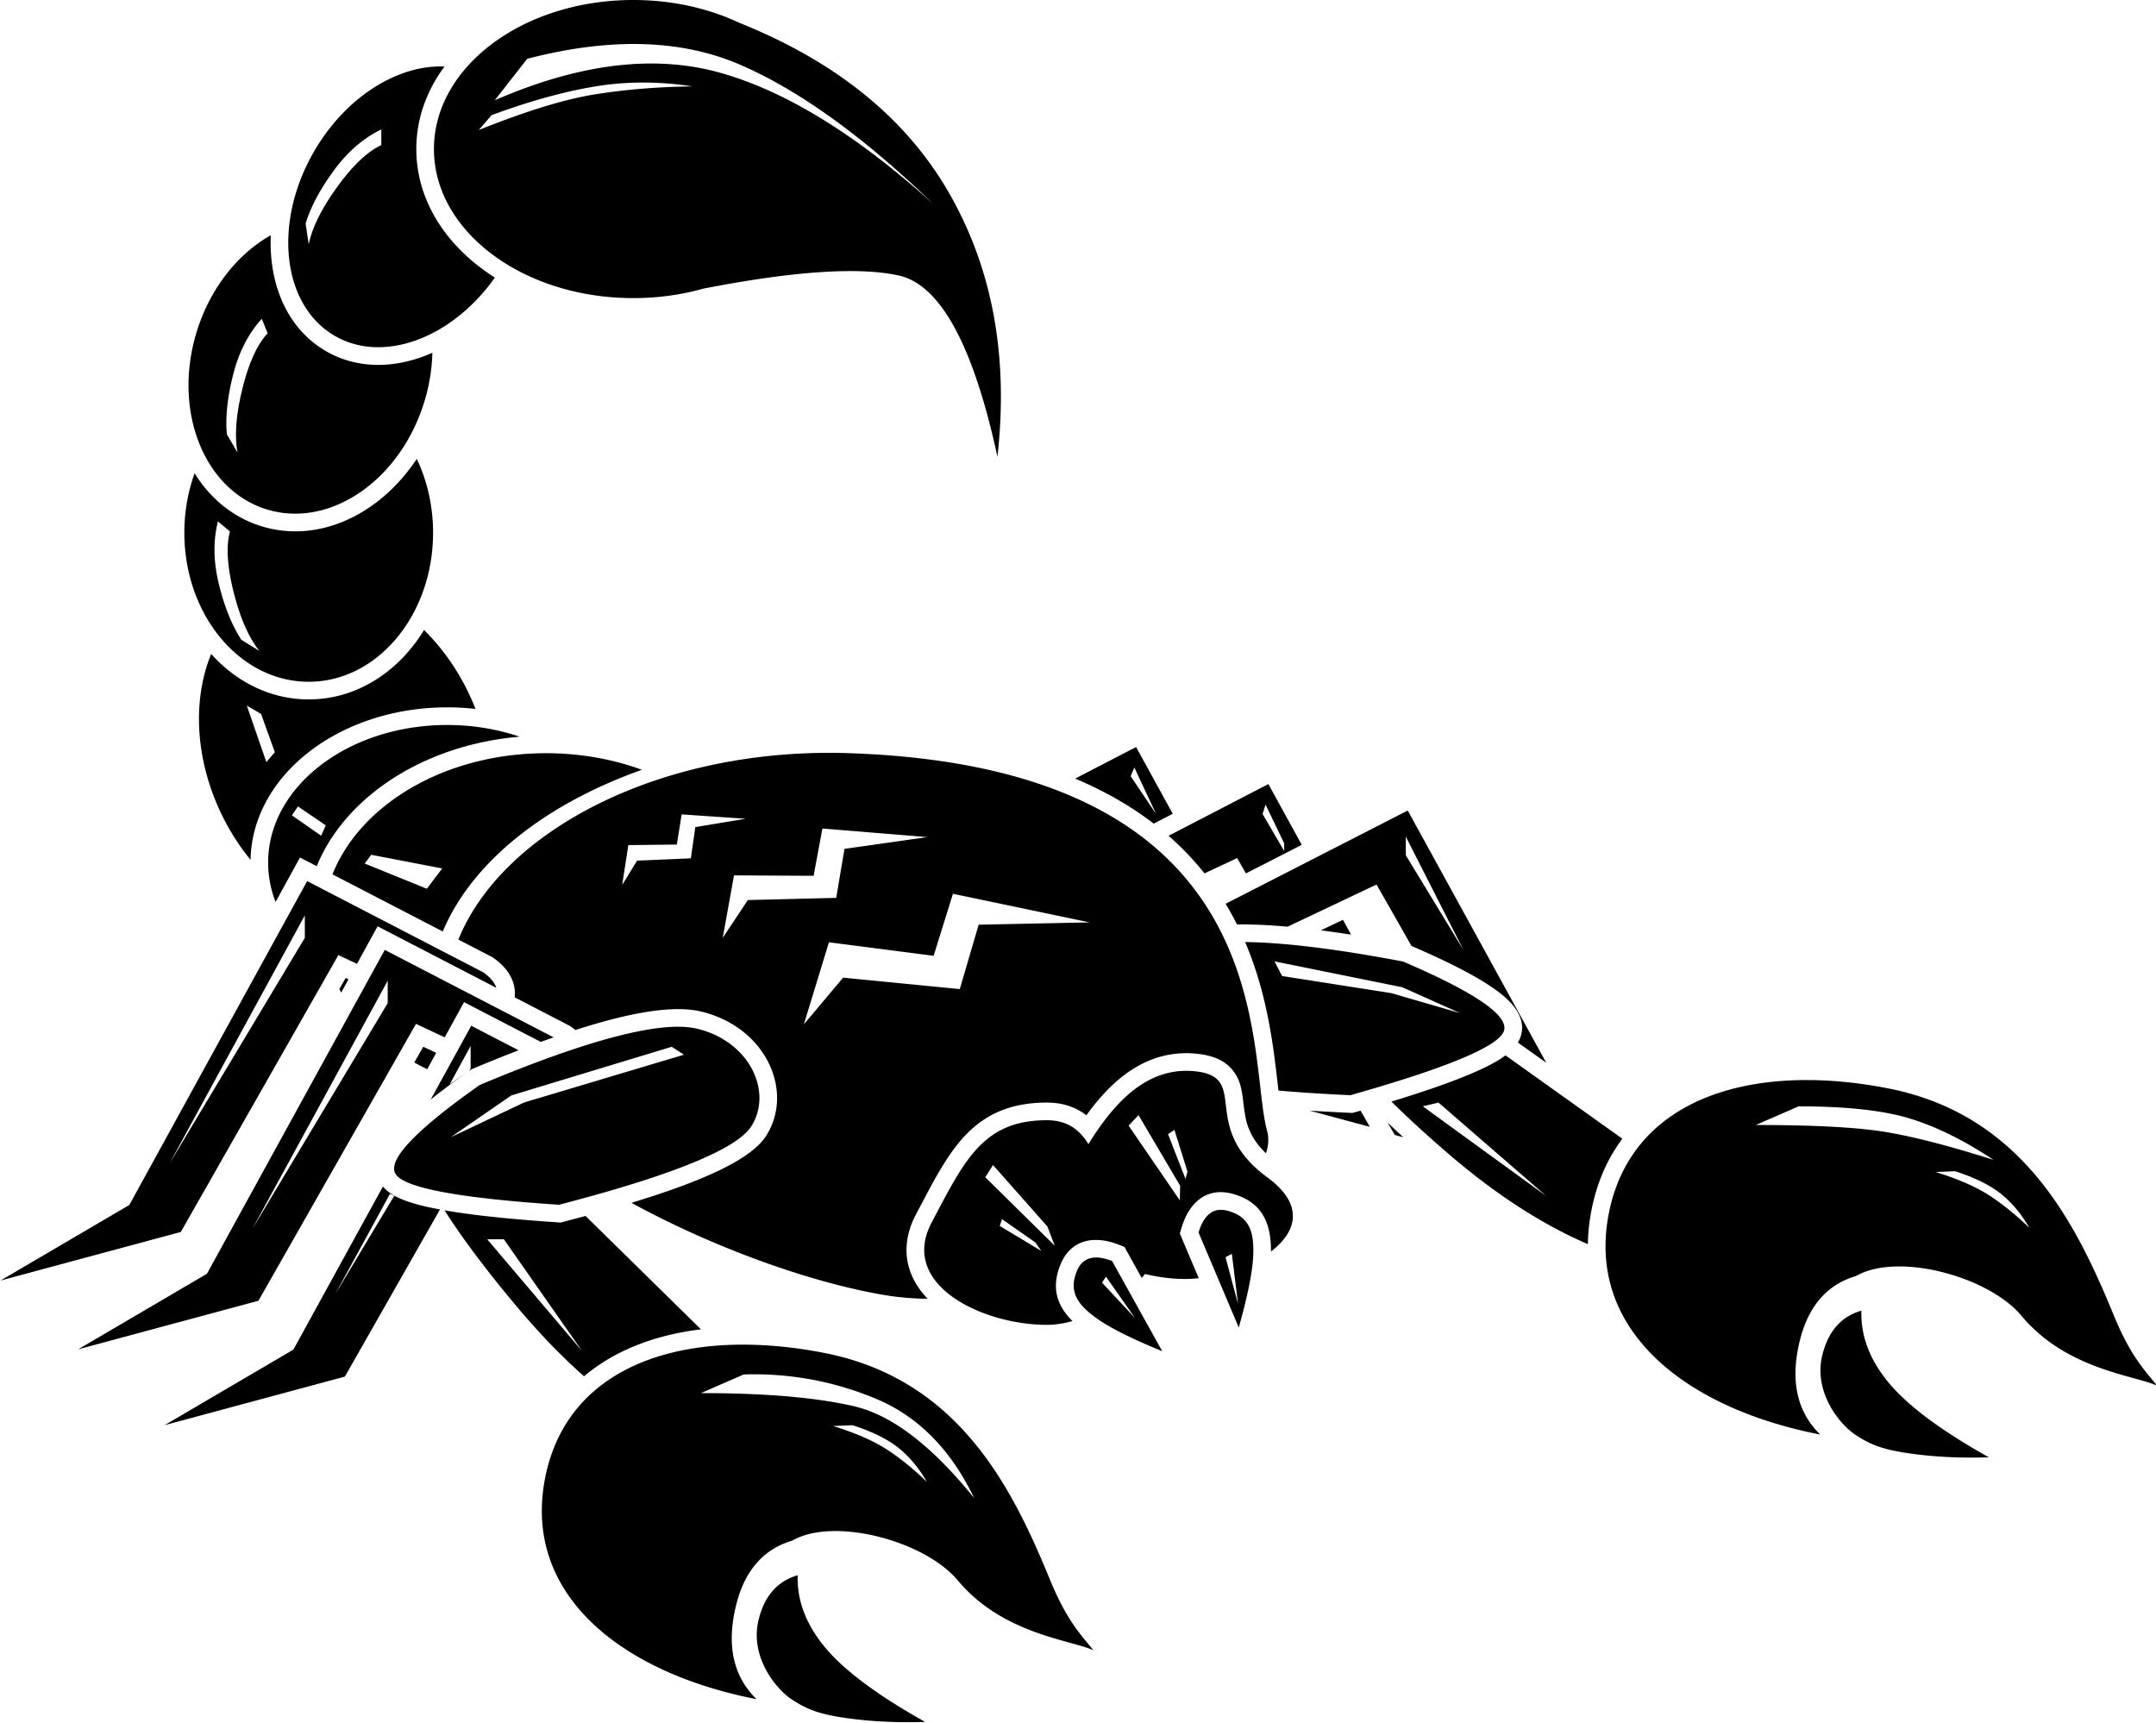 <?xml version="1.0" standalone="no"?><!DOCTYPE svg PUBLIC "-//W3C//DTD SVG 1.1//EN" "http://www.w3.org/Graphics/SVG/1.1/DTD/svg11.dtd"><svg t="1622085451867" class="icon" viewBox="0 0 1281 1024" version="1.1" xmlns="http://www.w3.org/2000/svg" p-id="2153" xmlns:xlink="http://www.w3.org/1999/xlink" width="250.195" height="200"><defs><style type="text/css">@font-face { font-family: rbicon; src: url("chrome-extension://dipiagiiohfljcicegpgffpbnjmgjcnf/fonts/rbicon.woff2") format("woff2"); font-weight: normal; font-style: normal; }
</style></defs><path d="M473.943 935.983c-0.465 15.06 5.01 29.413 16.428 43.06 11.418 13.646 31.183 28.341 59.296 44.08-15.061 0.474-29.078-0.079-42.049-1.656-19.457-2.367-27.381-5.198-37.275-11.772-9.894-6.576-24.82-25.686-19.657-47.087 3.442-14.268 11.194-23.142 23.257-26.625z m15.547-132.151c80.44 15.637 112.168 80.71 134.539 135.219 10.359 25.24 19.58 33.724 25.599 41.524-12.746-6.084-53.792-9.394-80.556-41.524-19.571-23.494-73.489-37.929-98.282-23.664-15.954 4.683-28.278 16.55-33.651 39.304-5.813 24.618-0.516 42.008 11.951 54.529l0.379 0.377-2.383-0.474C367.885 993.033 310.575 946.65 323.84 878.408c13.4-68.934 85.209-90.209 165.65-74.573z m30.917 27.264c-25.034-10.439-51.203-15.246-78.507-14.422l-25.428 11.084c38.409 0 68.791 2.62 91.146 7.858 22.356 5.238 46.087 23.415 71.197 54.533-13.904-28.931-33.373-48.615-58.408-59.052z m-13.86 15.742l-11.588 0.472c13.053 4.033 23.515 8.559 31.387 13.579 7.871 5.02 15.995 11.566 24.373 19.638-4.753-8.254-10.363-14.982-16.827-20.182-6.467-5.201-15.58-9.703-27.344-13.507z m599.405-68.071c-0.465 15.06 5.01 29.413 16.428 43.06 11.418 13.646 31.183 28.341 59.296 44.08-15.061 0.474-29.078-0.079-42.049-1.656-19.457-2.367-27.381-5.198-37.275-11.772-9.894-6.576-24.82-25.686-19.657-47.087 3.442-14.268 11.194-23.142 23.257-26.625z m15.547-132.151c80.44 15.637 112.168 80.71 134.539 135.219 10.359 25.24 19.58 33.724 25.599 41.524-12.746-6.084-53.792-9.394-80.556-41.524-19.571-23.494-73.489-37.929-98.283-23.664-15.953 4.683-28.277 16.55-33.649 39.304-5.813 24.618-0.516 42.008 11.951 54.529l0.379 0.377-2.383-0.474C999.894 835.817 942.583 789.434 955.848 721.192c13.4-68.934 85.209-90.209 165.65-74.573zM227.519 705.009c3.049 3.687 7.863 6.521 14.707 8.888l0.961 0.325c0.811 0.269 1.651 0.531 2.517 0.789l1.053 0.305 1.08 0.302 0.549 0.149 1.12 0.293 1.147 0.29 1.174 0.285 1.202 0.282 1.228 0.278 1.258 0.275 1.284 0.271 1.312 0.268 1.341 0.266 1.963 0.374-56.51 99.308-107.125 28.863 76.529-44.898 53.21-96.914z m36.581 14.127l0.252 0.045 1.463 0.253 2.253 0.374 2.323 0.367 1.587 0.241 1.617 0.241 2.484 0.353 2.554 0.347 1.741 0.23 2.67 0.337 2.739 0.332 2.809 0.327 1.911 0.214 2.924 0.317 2.995 0.311 3.064 0.305 3.134 0.3 2.128 0.196 2.159 0.194 3.297 0.286 3.367 0.28 3.437 0.275 2.33 0.18 3.553 0.264 3.624 0.26 4.94 0.336 1.692 0.112 3.757-0.978 4.176-1.101c1.378-0.366 2.746-0.731 4.099-1.094l2.725-0.738 68.569 67.369c-27.821 3.402-51.578 12.776-69.453 27.908-12.962-11.461-25.734-24.624-38.316-39.484-18.549-21.909-33.417-41.629-44.603-59.159z m35.277 17.202h-9.905l56.441 66.513-46.536-66.513z m360.966 12.776l0.422 0.161L690.544 802.85c-17.86-7.278-30.771-13.735-38.735-19.374-11.945-8.457-16.934-16.261-11.945-28.315 3.281-7.928 10.108-9.944 20.479-6.048zM228.613 564.405l100.317 51.969a648.954 648.954 0 0 0-7.603 2.718l-45.62-23.632-11.479 20.904-17.064-7.994L153.548 772.888 46.423 801.751l76.529-44.898L228.613 564.405z m501.022 155.069c12.569 3.49 15.648 12.225 14.958 26.845-0.459 9.747-3.319 23.897-8.581 42.451l-23.883-56.451c3.291-10.89 9.127-15.172 17.507-12.846z m-19.329-82.91c32.966 3.547 1.369 32.742 42.788 63.088 22.232 16.289 17.246 32.463 2.061 43.951 0.148-18.326-6.372-29.69-22.716-34.228-14.529-4.033-25.55 4.054-30.343 19.914l-1.097 3.626 11.246 26.58c-2.803 0.296-5.565 0.45-8.249 0.45-7.617 0-15.732-1.029-23.666-2.977a59.702 59.702 0 0 1-1.986 2.359l-1.882-3.387h-0.002l-8.375-15.07-3.532-1.37-0.505-0.192-0.265-0.099a48.303 48.303 0 0 0-0.264-0.096l-0.097-0.036-0.122-0.044 0.021 0.007-0.038-0.013-0.233-0.083 0.174 0.062-0.175-0.062-0.147-0.051-0.211-0.072a46.099 46.099 0 0 0-0.356-0.119l-0.538-0.175a46.272 46.272 0 0 0-1.055-0.321l-0.089-0.026 0.034 0.009-0.21-0.06-0.141-0.04 0.042 0.012 0.255 0.073-0.42-0.119 0.07 0.02-0.156-0.044 0.086 0.024-0.104-0.028-0.026-0.007-0.028-0.007h0.002l-0.044-0.012-0.063-0.017a41.147 41.147 0 0 0-0.262-0.07l0.144 0.039-0.216-0.058-0.023-0.006a40.09 40.09 0 0 0-0.69-0.173l-0.344-0.081 0.344 0.081-0.052-0.013-0.149-0.035-0.201-0.047 0.059 0.014-0.166-0.038-0.187-0.042-0.241-0.052-0.147-0.031-0.131-0.027-0.225-0.046 0.066 0.014a35.475 35.475 0 0 0-2.091-0.36l-0.016-0.003-0.03-0.004-0.159-0.021-0.147-0.02-0.024-0.003-0.075-0.009-0.174-0.022h-0.002l-0.046-0.005-0.264-0.031 0.241 0.028-0.161-0.019-0.129-0.015-0.5-0.05a31.305 31.305 0 0 0-0.545-0.047l-0.21-0.016-0.081-0.005-0.015-0.001 0.01 0.001-0.027-0.002-0.065-0.004-0.219-0.014-0.059-0.003-0.265-0.014 0.068 0.003-0.066-0.003-0.028-0.001-0.042-0.002-0.184-0.007-0.063-0.002-0.081-0.002-0.037-0.002-0.042-0.001h0.001l-0.025-0.001-0.029-0.001h-0.042 0.042l0.018 0.001h0.012l0.023 0.001-0.035-0.001-0.04-0.001-0.083-0.002-0.535-0.007-0.47 0.001-0.092 0.001-0.28 0.005-0.223 0.006h-0.007l-0.123 0.005-0.071 0.002-0.029 0.001-0.122 0.005-0.048 0.002-0.047 0.003h-0.013l-0.021 0.001-0.052 0.003-0.086 0.005-0.18 0.01-0.184 0.013-0.073 0.004 0.21-0.014-0.388 0.028-0.145 0.012-0.304 0.028-0.094 0.009-0.036 0.003-0.009 0.001 0.006-0.001h0.003l0.019-0.001-0.021 0.001-0.01 0.001-0.073 0.008 0.019-0.002-0.314 0.036 0.189-0.022-0.029 0.004c-0.081 0.008-0.16 0.018-0.241 0.028l0.073-0.009-0.156 0.019-0.049 0.006-0.015 0.002-0.014 0.002-0.066 0.008-0.226 0.031 0.088-0.013-0.173 0.024-0.007 0.001-0.042 0.006 0.035-0.005-0.037 0.006-0.202 0.029 0.064-0.009-0.136 0.021-0.087 0.015-0.374 0.064-0.191 0.036-0.203 0.039-0.121 0.024-0.078 0.016-0.21 0.045-0.245 0.055-0.056 0.013 0.053-0.013-0.149 0.035-0.047 0.012-0.028 0.006 0.021-0.004-0.055 0.013-0.44 0.111-0.451 0.124-0.214 0.063-0.042 0.012-0.156 0.046-0.015 0.006-0.048 0.014-0.353 0.114a21.172 21.172 0 0 0-0.397 0.135c-5.699 2.005-10.239 6.358-13.037 13.12-5.5 13.29-2.784 24.036 7.032 33.804-5.114 1.431-10.25 2.24-15.212 2.24-37.815 0-88.13-23.523-68.47-60.79 19.661-37.268 30.655-60.79 68.47-60.79 12.452 0 19.616 5.916 24.68 14.209 16.784-27.192 36.519-46.177 63.628-43.261zM657.143 758.567l-2.388 3.53 19.612 21.039-17.225-24.568z m74.775-13.54l-3.765 1.996 7.439 27.783-3.675-29.779zM505.187 447.541c258.861 9.098 235.232 179.184 247.631 224.253 1.188 4.314 0.914 8.838-0.631 13.479h-0.01c-4.519-4.343-7.592-8.731-9.611-13.308l-0.258-0.594-0.243-0.582-0.231-0.572-0.217-0.566-0.204-0.565-0.099-0.282-0.189-0.566-0.179-0.57-0.17-0.58-0.082-0.293-0.158-0.597-0.151-0.613-0.145-0.633-0.139-0.655-0.136-0.68-0.13-0.709-0.192-1.125-0.189-1.205-0.186-1.3-0.189-1.401-0.259-2.048-0.202-1.664-0.204-1.602-0.138-1.01-0.141-0.967-0.146-0.927-0.151-0.889-0.157-0.853a50.45 50.45 0 0 0-0.082-0.414l-0.17-0.804-0.178-0.775c-0.859-3.548-2.06-6.205-4.119-9.065-4.53-6.297-11.66-9.634-21.704-10.716-18.891-2.033-35.657 4.616-50.576 18.688-5.333 5.029-10.398 10.935-15.379 17.857-6.366-4.942-14.156-7.553-23.474-7.553-15.947 0-28.708 3.765-39.443 11.543-8.563 6.205-15.504 14.551-22.913 26.733l-0.891 1.481-0.897 1.518-1.453 2.49-0.632 1.097-1.095 1.943-1.067 1.945-1.918 3.574-7.431 14.055c-9.836 18.648-6.413 36.403 6.964 50.213-8.757-0.131-17.239-0.832-25.305-2.17-42.161-6.982-100.149-27.221-150.734-54.865 45.595-13.869 71.761-26.64 80.152-39.985 8.309-13.215 8.381-29.714 0.841-44.15-7.504-14.368-21.685-25.202-39.506-29.501-15.778-3.807-40.479-0.103-74.796 10.959a41.236 41.236 0 0 0-2.3-1.76l-0.939-0.656-32.823-17.004c0.949-8.897-3.609-16.989-12.355-23.216l-0.939-0.656-20.166-10.446C298.501 493.577 393.013 443.598 505.187 447.541zM231.693 709.372l-32.569 59.724 35.126-58.589-2.557-1.135zM182.497 523.529l104.592 54.185c4.135 2.879 6.731 5.95 7.79 9.215l-70.527-36.537-12.238 22.287-11.065-5.184L107.431 732.012 0.306 760.875l76.529-44.898L182.496 523.529z m412.839 200.861l-1.323 4.051 24.651 14.818-3.479-5.017-19.851-13.852z m-5.322-32.137l-4.605 7.235 41.278 40.693-4.38-11.43-32.292-36.498z m304.477-65.173l69.433 49.519c-8.887 11.916-15.164 26.131-18.363 42.592-1.333 6.855-2.025 13.55-2.107 20.067-27.426-11.83-55.129-29.797-83.106-53.901-12.54-10.803-23.755-21.08-33.651-30.828l2.118-0.646 3.096-0.956 2.025-0.633 3.958-1.254 1.933-0.62 2.84-0.923 1.856-0.611 1.825-0.608 2.679-0.901 1.748-0.597 1.717-0.594 2.518-0.883 1.64-0.584 1.61-0.58 1.578-0.576 1.548-0.572 2.264-0.851 1.472-0.563 1.44-0.559 2.104-0.831 1.365-0.549 1.333-0.545 1.324-0.55 1.316-0.555 1.286-0.552 1.256-0.548 0.618-0.273 1.212-0.545 1.183-0.542c0.39-0.179 0.775-0.36 1.154-0.539l1.126-0.537c0.184-0.09 0.369-0.178 0.551-0.268l1.082-0.535 1.053-0.533c0.173-0.088 0.346-0.177 0.516-0.266l1.01-0.531 0.982-0.53a81.189 81.189 0 0 0 2.775-1.592l0.87-0.53a54.555 54.555 0 0 0 3.813-2.585zM230.365 582.695l-80.502 147.623 80.502-134.272v-13.351z m931.248 113.216l-11.588 0.472c13.053 4.034 23.515 8.56 31.387 13.58 7.871 5.02 15.995 11.566 24.373 19.638-4.753-8.254-10.363-14.982-16.827-20.182-6.467-5.201-15.58-9.703-27.344-13.507z m-747.401-84.666c31.361 7.567 45.019 37.578 32.251 57.884-8.511 13.537-46.617 29.109-114.314 46.714-59.281-3.934-91.612-9.97-96.992-18.107-5.382-8.139 11.257-25.836 49.915-53.094 65.186-27.308 108.233-38.441 129.139-33.397z m262.252 51.344l-5.901 6.224 30.425 44.421 0.21-8.655-24.734-41.989z m178.24-7.453l-9.328 2.229 73.34 53.271-64.012-55.5zM697.798 671.381l-3.794 2.524 10.38 26.643 1.147-4.462-7.733-24.704zM181.104 543.915L100.602 691.536l80.502-134.272v-13.351z m887.563 113.45l-25.428 11.083c35.573 0 61.74 1.462 78.5 4.386 16.76 2.923 37.667 8.37 62.719 16.34-17.657-11.709-34.349-19.938-50.072-24.686-15.724-4.748-37.629-7.123-65.718-7.123z m-669.53-35.395L303.84 650.874 267.791 675.737l43.647-20.679 94.912-28.372-7.215-4.716z m425.374 45.053a631.722 631.722 0 0 0 9.265 8.715l-5.083-1.371-0.56-0.981-3.622-6.363z m-46.385-7.11l0.479 0.031 2.781 0.178 2.816 0.171 2.854 0.168 2.89 0.16 4.404 0.232 4.486 0.22 3.035 0.14 1.694 0.077 4.028-1.142 0.818-0.234 5.482 9.635-35.766-9.636zM279.971 609.474l28.144 14.578a929.619 929.619 0 0 0-13.292 5.246l-3.875 1.572-3.93 1.611c-1.319 0.545-2.646 1.095-3.983 1.652l-3.069 1.284-1.204 0.849 0.865-1.441v-13.351l-12.429 22.793 10.442-7.207-1.281 0.91-1.744 1.247-1.714 1.234-1.683 1.221-1.653 1.207-1.622 1.195-1.592 1.183-1.562 1.17-1.53 1.156-1.501 1.145-1.47 1.132-1.44 1.118-1.41 1.106-1.38 1.094-0.144 0.114 24.058-43.818z m459.828-49.725c23.265 0.267 54.527 4.121 93.787 11.561 43.481 18.625 63.436 32.476 59.864 41.555-3.571 9.079-33.94 21.705-91.108 37.879-15.736-0.71-29.984-1.629-42.742-2.76l-0.081-0.692-0.884-7.662-0.438-3.702-0.35-2.861-0.245-1.949-0.255-1.973-0.266-1.999-0.279-2.026-0.291-2.052-0.152-1.048-0.311-2.075-0.327-2.113-0.523-3.211-0.285-1.677c-0.191-1.111-0.386-2.207-0.585-3.296l-0.304-1.628-0.42-2.191-0.311-1.562c-2.83-14.016-6.521-27.032-11.436-39.504l-0.551-1.384-1.014-2.467-0.493-1.163z m-488.314 62.221l7.689 3.602-5.341 9.73a140.544 140.544 0 0 1-7.662-3.993l5.314-9.339zM836.427 481.605l82.29 149.878-16.88-12.039a17.818 17.818 0 0 0 1.367-2.744c2.358-5.992 0.978-12.124-2.958-17.633-2.862-4.007-7.215-7.922-13.107-12.011-0.485-0.336-0.982-0.676-1.491-1.017l-1.033-0.684-1.066-0.691-1.097-0.696-0.56-0.349-1.146-0.704-1.176-0.711-1.208-0.715-1.241-0.721-1.272-0.727-1.304-0.733-1.336-0.739-0.68-0.371-1.383-0.747-1.417-0.753-1.448-0.76-1.48-0.765-0.753-0.384-1.528-0.775a332.784 332.784 0 0 0-0.777-0.389l-1.577-0.783-1.609-0.788-1.641-0.796-1.673-0.801-1.706-0.807-2.62-1.222-1.786-0.823-1.818-0.828-1.852-0.835-2.838-1.264-1.933-0.851-1.965-0.856-2.073-0.895-20.773-36.506-52.848 25.051-0.957-0.084c-1.062-0.092-2.112-0.179-3.153-0.262l-2.322-0.176c-1.153-0.084-2.292-0.161-3.417-0.234l-2.234-0.134-1.104-0.062-2.18-0.109c-0.361-0.017-0.72-0.034-1.077-0.048l-2.127-0.085c-0.351-0.013-0.702-0.025-1.05-0.036l-2.073-0.06-1.024-0.024-2.021-0.034c-1.824-0.024-3.603-0.026-5.34-0.008a177.784 177.784 0 0 0-5.865-10.779l-0.883-1.478L836.427 481.605z m-270.233 49.457l-11.47 36.855-62.204-8.026-14.897 48.732 23.328-27.72 69.311 6.795 11.219-38.268 65.935-1.363-81.223-17.003z m191.088 40.174l4.483 8.694 64.933 10.173 40.824 11.867-34.346-15.366-75.893-15.366z m-551.912 9.857l1.691 0.791-4.307 7.845a90.109 90.109 0 0 1-1.13-2.054l3.746-6.582z m629.901-83.966v11.049l34.346 56.466-34.346-67.515z m-346.634-4.845l-5.224 28.098-47.298-0.243-6.706 37.128 14.934-22.468 52.505-1.308 4.907-29.112 49.234-6.989-62.353-5.105z m309.279 54.269l4.822 8.784-1.247-0.193-2.878-0.434-2.841-0.418c-0.941-0.136-1.876-0.269-2.806-0.4l-2.77-0.385-2.735-0.368c-0.453-0.061-0.903-0.119-1.353-0.178l-1.347-0.173 13.155-6.235zM324.389 447.541c20.41 0 39.742 3.536 57.012 9.852-57.488 20.387-100.899 54.652-118.336 96.069l-65.519-33.942C214.107 477.855 264.632 447.541 324.389 447.541z m-58.694-16.77c15.307 0 29.857 2.484 43.008 6.956-56.489 4.818-103.49 35.369-120.528 76.939l-9.94-5.151-14.501 26.409C160.857 528.511 159.312 520.656 159.312 512.524c0-45.15 47.629-81.752 106.383-81.752z m-45.123 77.132l-3.871 5.194 36.92 14.98 9.107-12.068-42.155-8.106z m184.429-24.007l-2.861 17.916-28.809 0.335-3.663 23.673 8.841-14.439 31.962-1.375 2.658-18.558 29.907-4.953-38.034-2.599zM753.626 465.883l19.821 36.102-33.181 16.988-5.191-9.124-19.418 9.098a170.807 170.807 0 0 0-21.343-22.336l7.519-3.897v0.001l51.793-26.832z m-501.673-91.528c10.681 10.504 20.006 23.544 27.044 38.636a140.104 140.104 0 0 1 3.53 8.248A149.095 149.095 0 0 0 265.695 420.291c-63.341 0-115.728 39.734-116.846 90.573-6.936-8.449-13.059-18.098-18.037-28.773-15.192-32.58-16.207-67.177-5.332-93.497C140.526 405.29 160.853 415.574 183.419 415.574c28.236 0 52.963-16.099 68.226-40.714l0.308-0.505zM751.922 478.031l-1.746 5.626 12.831 22.015v-4.548l-11.085-23.094z m-574.876 1.142l-3.622 5.253 17.402 12.147 2.723-6.187-16.502-11.213zM675.018 443.873l21.769 39.651-11.301 5.855-0.421-0.325a192.314 192.314 0 0 0-16.117-11.042l-1.417-0.863-1.82-1.083-1.189-0.694c-8.026-4.651-16.595-8.901-25.721-12.739l36.215-18.761z m-1.061 12.129l-2.167 5.214 15.128 22.461-12.961-27.675z m-527.305-36.745l11.61 33.558 5.041-5.869-8.189-22.744-8.462-4.945z m100.976-146.588c6.162 12.93 9.682 27.903 9.682 43.859 0 48.913-33.082 88.565-73.892 88.565s-73.892-39.652-73.892-88.565c0-12.547 2.177-24.485 6.103-35.3 9.287 14.971 22.873 26.297 39.878 31.496 33.898 10.365 70.143-7.054 91.978-39.839l0.141-0.216zM129.502 309.81c-2.937 11.502-2.738 24 0.601 37.492 3.337 13.492 7.787 24.461 13.35 32.905l10.597 6.513c-6.336-8.045-11.415-19.686-15.237-34.923-3.822-15.236-4.551-27.24-2.186-36.011l-7.124-5.976z m31.388-170.024c-1.274 29.282 9.878 55.631 32.829 68.882 18.954 10.942 41.775 10.46 63.178 0.94-0.234 9.49-1.782 19.296-4.773 29.083-14.301 46.776-56.185 75.434-93.55 64.011-37.365-11.424-56.063-58.604-41.763-105.38 7.974-26.079 24.52-46.526 44.079-57.536zM376.27 0c23.195 0 44.833 4.986 63.1 13.603 57.662 23.109 99.211 56.873 124.646 101.294 25.747 44.965 35.286 97.125 28.617 156.478-14.395-66.467-34.018-102.379-58.87-107.735-23.894-5.149-62.513-2.529-115.858 7.859C404.953 175.141 390.923 177.13 376.27 177.13c-65.41 0-118.436-39.652-118.436-88.565S310.86 0 376.27 0zM155.541 189.421c-7.995 8.777-13.685 19.906-17.073 33.385-3.387 13.48-4.607 25.254-3.66 35.321l6.299 10.726c-1.818-10.079-0.838-22.742 2.941-37.99 3.778-15.247 8.77-26.188 14.975-32.821l-3.483-8.622zM264.111 39.519C253.456 53.904 247.353 70.611 247.353 88.565c0 31.03 18.233 58.338 46.666 76.376-25.33 35.847-66.122 51.357-95.06 34.65-31.332-18.09-36.905-67.093-12.448-109.454 18.829-32.613 49.968-51.78 77.601-50.618z m-37.554 37.403c-10.701 5.143-20.145 13.33-28.336 24.559-8.191 11.229-13.732 21.688-16.625 31.378L183.419 145.163c2.09-10.026 7.742-21.399 16.958-34.121 9.215-12.722 17.941-20.996 26.181-24.822v-9.299z m213.099-38.501c-35.027-15.115-77.161-16.277-126.402-3.489l-19.317 24.667c50.22-21.86 94.836-27.325 133.849-16.396 39.013 10.931 81.195 36.872 126.544 77.826-41.424-39.957-79.65-67.493-114.675-82.609zM411.415 51.336c-19.803-3.05-39.003-3.05-57.6 0-18.597 3.05-39.178 8.743-61.747 17.083l-7.617 8.845c28.075-11.285 51.195-18.368 69.364-21.25 18.169-2.882 37.368-4.441 57.6-4.678z" p-id="2154"></path></svg>